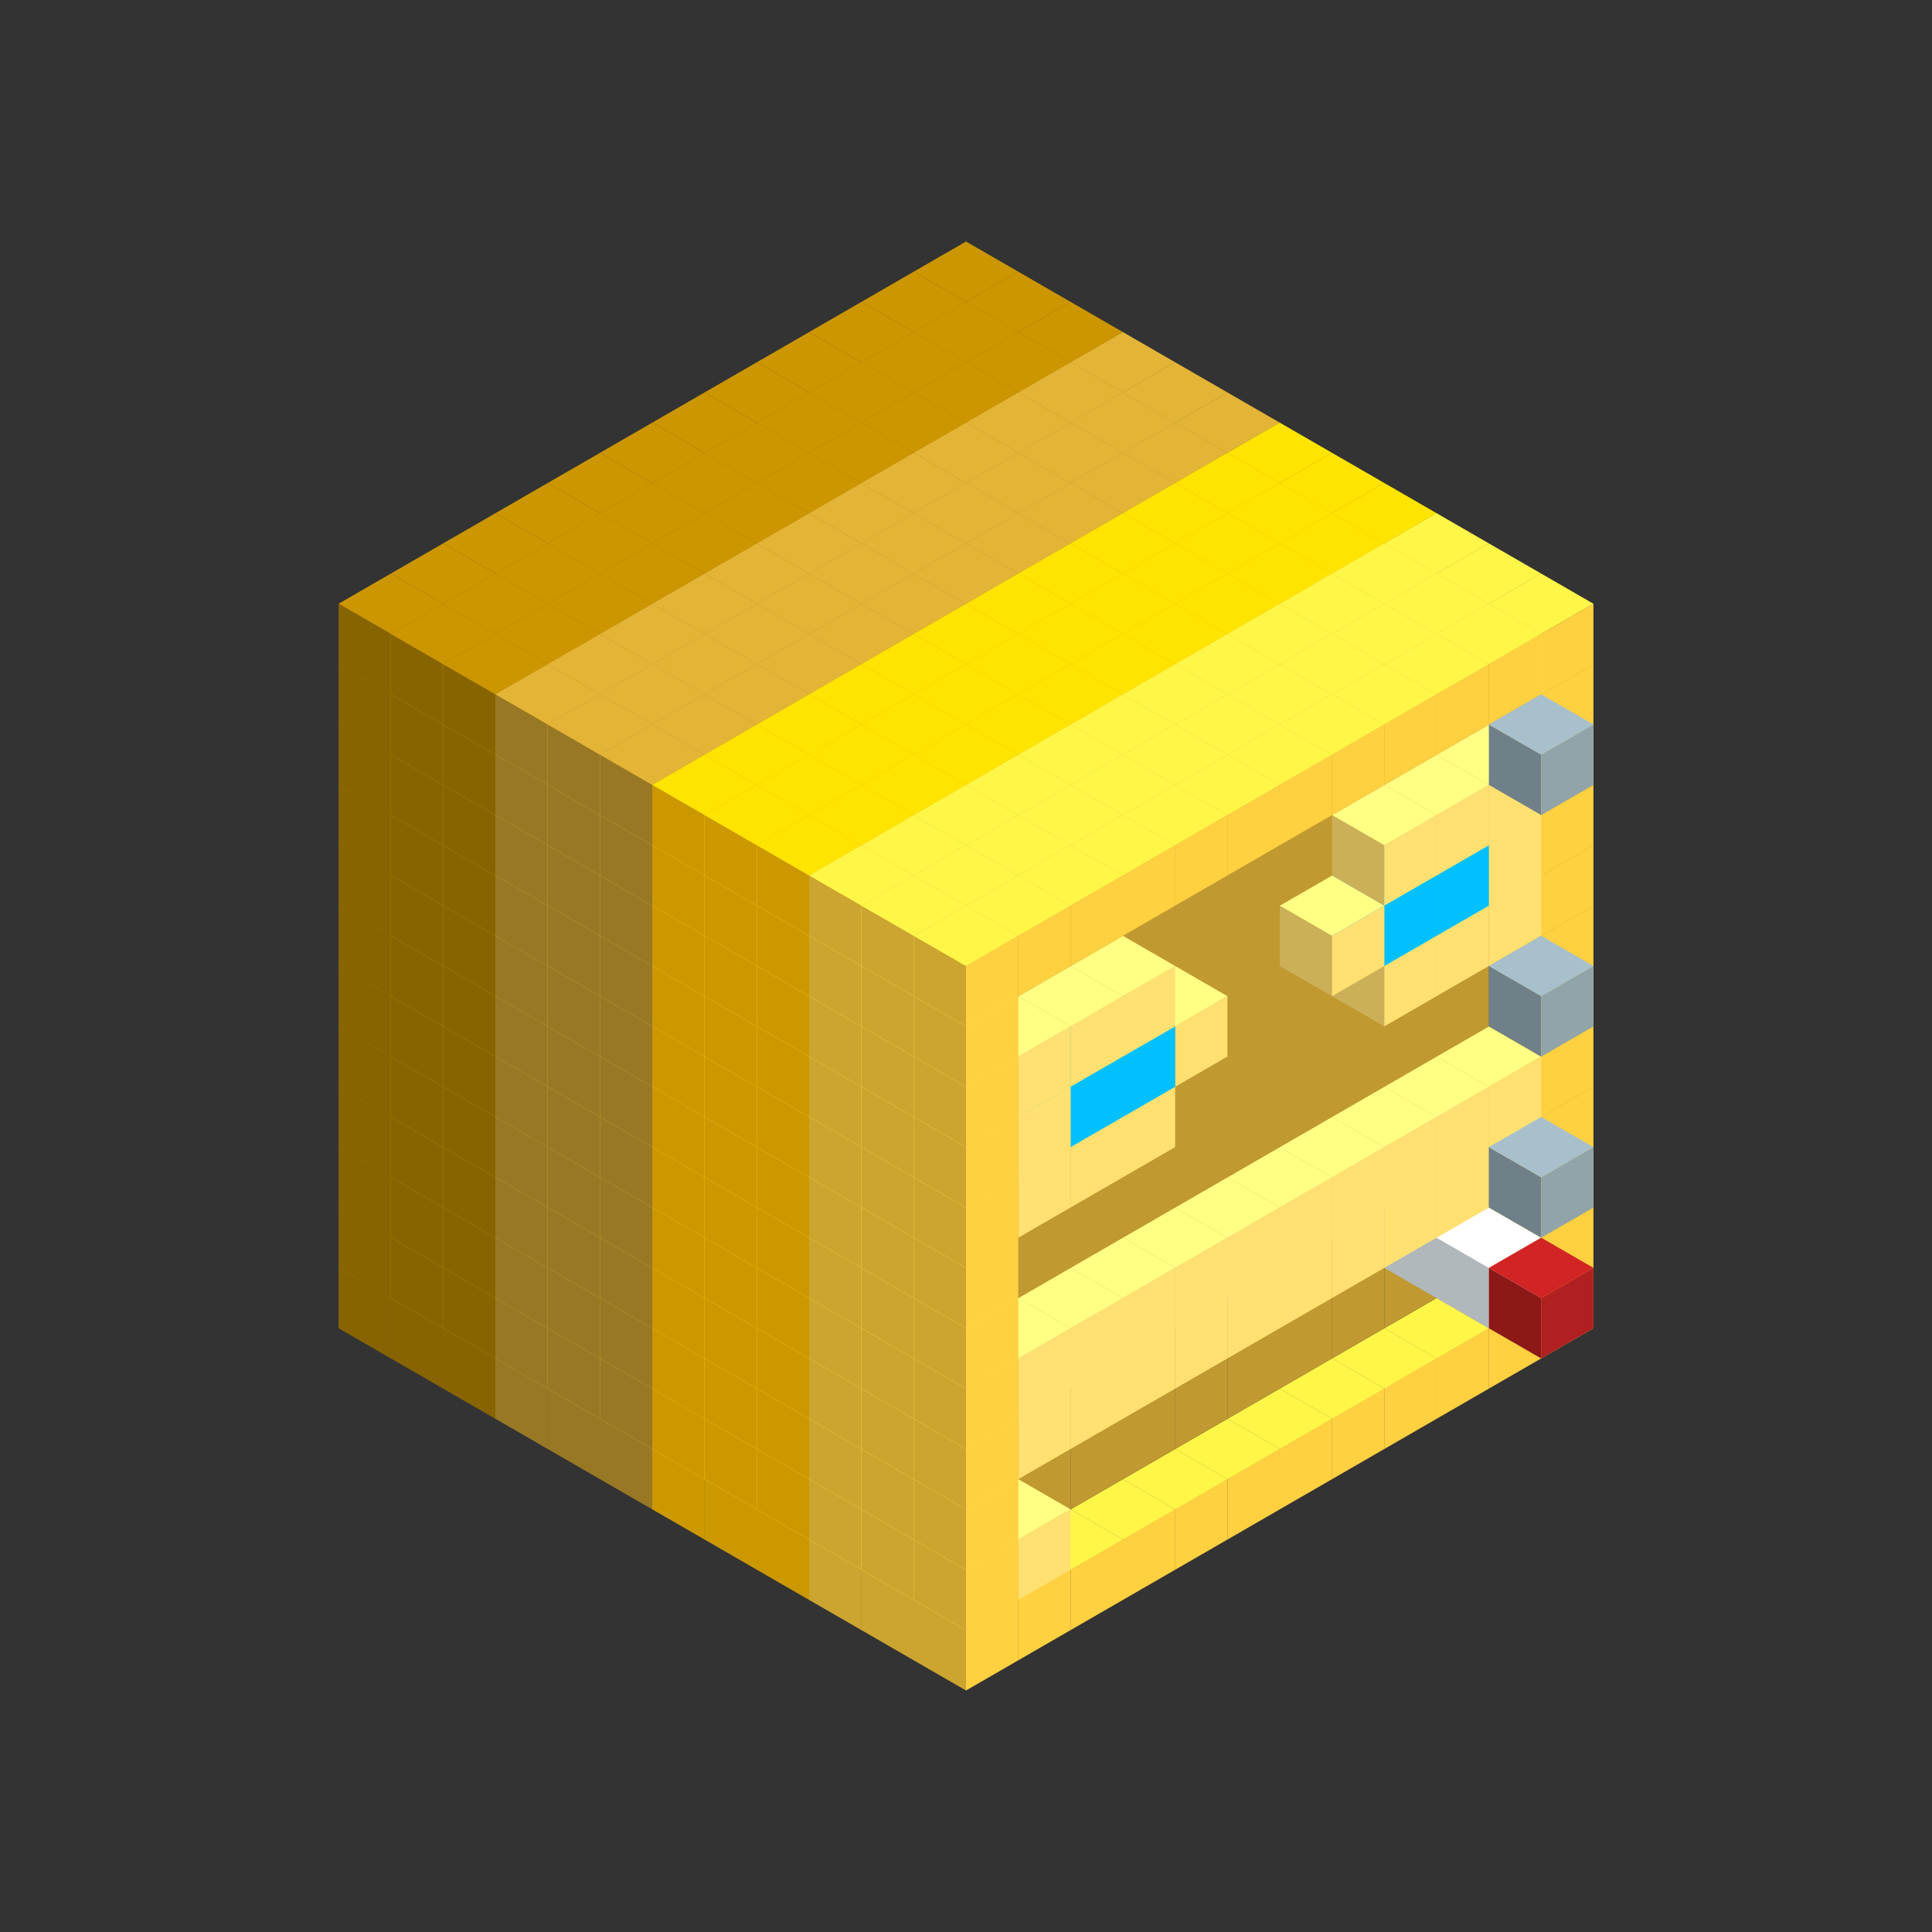 
<svg width='600' height='600' viewBox='4436371 5550000 3200000 3200000' xmlns='http://www.w3.org/2000/svg' xmlns:xlink='http://www.w3.org/1999/xlink'>
<rect x="4436371" y="5550000" width="3200000" height="3200000" fill="#333333" stroke="none"/>
<use xlink:href='#v-0x000000d5-6' transform='translate(983738,3600000)'/>
<use xlink:href='#v-0x000000d5-6' transform='translate(1070341,3650000)'/>
<use xlink:href='#v-0x000000d5-6' transform='translate(1156944,3700000)'/>
<use xlink:href='#v-0x000000d5-2' transform='translate(1243547,3750000)'/>
<use xlink:href='#v-0x000000d5-2' transform='translate(1330150,3800000)'/>
<use xlink:href='#v-0x000000d5-2' transform='translate(1416753,3850000)'/>
<use xlink:href='#v-0x000000d5-5' transform='translate(1503356,3900000)'/>
<use xlink:href='#v-0x000000d5-5' transform='translate(1589959,3950000)'/>
<use xlink:href='#v-0x000000d5-5' transform='translate(1676562,4000000)'/>
<use xlink:href='#v-0x000000d5-4' transform='translate(1763165,4050000)'/>
<use xlink:href='#v-0x000000d5-4' transform='translate(1849768,4100000)'/>
<use xlink:href='#v-0x000000d5-4' transform='translate(2889004,3600000)'/>
<use xlink:href='#v-0x000000d5-4' transform='translate(2802401,3650000)'/>
<use xlink:href='#v-0x000000d5-4' transform='translate(2715798,3700000)'/>
<use xlink:href='#v-0x000000d5-4' transform='translate(2629195,3750000)'/>
<use xlink:href='#v-0x000000d5-4' transform='translate(2542592,3800000)'/>
<use xlink:href='#v-0x000000d5-4' transform='translate(2455989,3850000)'/>
<use xlink:href='#v-0x000000d5-4' transform='translate(2369386,3900000)'/>
<use xlink:href='#v-0x000000d5-4' transform='translate(2282783,3950000)'/>
<use xlink:href='#v-0x000000d5-4' transform='translate(2196180,4000000)'/>
<use xlink:href='#v-0x000000d5-4' transform='translate(2109577,4050000)'/>
<use xlink:href='#v-0x000000d5-4' transform='translate(2022974,4100000)'/>
<use xlink:href='#v-0x000000d5-4' transform='translate(1936371,4150000)'/>
<use xlink:href='#v-0x000000d5-6' transform='translate(983738,3500000)'/>
<use xlink:href='#v-0x000000d5-6' transform='translate(1070341,3550000)'/>
<use xlink:href='#v-0x000000d5-6' transform='translate(1156944,3600000)'/>
<use xlink:href='#v-0x000000d5-2' transform='translate(1243547,3650000)'/>
<use xlink:href='#v-0x000000d5-2' transform='translate(1330150,3700000)'/>
<use xlink:href='#v-0x000000d5-2' transform='translate(1416753,3750000)'/>
<use xlink:href='#v-0x000000d5-5' transform='translate(1503356,3800000)'/>
<use xlink:href='#v-0x000000d5-5' transform='translate(1589959,3850000)'/>
<use xlink:href='#v-0x000000d5-5' transform='translate(1676562,3900000)'/>
<use xlink:href='#v-0x000000d5-4' transform='translate(1763165,3950000)'/>
<use xlink:href='#v-0x000000d5-2' transform='translate(2715798,3500000)'/>
<use xlink:href='#v-0x000000d5-2' transform='translate(2629195,3550000)'/>
<use xlink:href='#v-0x000000d5-2' transform='translate(2542592,3600000)'/>
<use xlink:href='#v-0x000000d5-2' transform='translate(2455989,3650000)'/>
<use xlink:href='#v-0x000000d5-2' transform='translate(2369386,3700000)'/>
<use xlink:href='#v-0x000000d5-2' transform='translate(2282783,3750000)'/>
<use xlink:href='#v-0x000000d5-2' transform='translate(2196180,3800000)'/>
<use xlink:href='#v-0x000000d5-2' transform='translate(2109577,3850000)'/>
<use xlink:href='#v-0x000000d5-2' transform='translate(2022974,3900000)'/>
<use xlink:href='#v-0x000000d5-2' transform='translate(1936371,3950000)'/>
<use xlink:href='#v-0x000000d5-4' transform='translate(1849768,4000000)'/>
<use xlink:href='#v-0x000000d5-4' transform='translate(2889004,3500000)'/>
<use xlink:href='#v-0x000000d5-1' transform='translate(2802401,3550000)'/>
<use xlink:href='#v-0x000000d5-1' transform='translate(2022974,4000000)'/>
<use xlink:href='#v-0x000000d5-4' transform='translate(1936371,4050000)'/>
<use xlink:href='#v-0x000000d5-6' transform='translate(983738,3400000)'/>
<use xlink:href='#v-0x000000d5-6' transform='translate(1070341,3450000)'/>
<use xlink:href='#v-0x000000d5-6' transform='translate(1156944,3500000)'/>
<use xlink:href='#v-0x000000d5-2' transform='translate(1243547,3550000)'/>
<use xlink:href='#v-0x000000d5-2' transform='translate(1330150,3600000)'/>
<use xlink:href='#v-0x000000d5-2' transform='translate(1416753,3650000)'/>
<use xlink:href='#v-0x000000d5-5' transform='translate(1503356,3700000)'/>
<use xlink:href='#v-0x000000d5-5' transform='translate(1589959,3750000)'/>
<use xlink:href='#v-0x000000d5-5' transform='translate(1676562,3800000)'/>
<use xlink:href='#v-0x000000d5-4' transform='translate(1763165,3850000)'/>
<use xlink:href='#v-0x000000d5-2' transform='translate(2715798,3400000)'/>
<use xlink:href='#v-0x000000d5-7' transform='translate(2629195,3450000)'/>
<use xlink:href='#v-0x000000d5-2' transform='translate(2542592,3500000)'/>
<use xlink:href='#v-0x000000d5-2' transform='translate(2455989,3550000)'/>
<use xlink:href='#v-0x000000d5-2' transform='translate(2369386,3600000)'/>
<use xlink:href='#v-0x000000d5-2' transform='translate(2282783,3650000)'/>
<use xlink:href='#v-0x000000d5-2' transform='translate(2196180,3700000)'/>
<use xlink:href='#v-0x000000d5-2' transform='translate(2109577,3750000)'/>
<use xlink:href='#v-0x000000d5-2' transform='translate(2022974,3800000)'/>
<use xlink:href='#v-0x000000d5-2' transform='translate(1936371,3850000)'/>
<use xlink:href='#v-0x000000d5-4' transform='translate(1849768,3900000)'/>
<use xlink:href='#v-0x000000d5-4' transform='translate(2889004,3400000)'/>
<use xlink:href='#v-0x000000d5-7' transform='translate(2715798,3500000)'/>
<use xlink:href='#v-0x000000d5-4' transform='translate(1936371,3950000)'/>
<use xlink:href='#v-0x000000d5-7' transform='translate(2802401,3550000)'/>
<use xlink:href='#v-0x000000d5-8' transform='translate(2889004,3600000)'/>
<use xlink:href='#v-0x000000d5-6' transform='translate(983738,3300000)'/>
<use xlink:href='#v-0x000000d5-6' transform='translate(1070341,3350000)'/>
<use xlink:href='#v-0x000000d5-6' transform='translate(1156944,3400000)'/>
<use xlink:href='#v-0x000000d5-2' transform='translate(1243547,3450000)'/>
<use xlink:href='#v-0x000000d5-2' transform='translate(1330150,3500000)'/>
<use xlink:href='#v-0x000000d5-2' transform='translate(1416753,3550000)'/>
<use xlink:href='#v-0x000000d5-5' transform='translate(1503356,3600000)'/>
<use xlink:href='#v-0x000000d5-5' transform='translate(1589959,3650000)'/>
<use xlink:href='#v-0x000000d5-5' transform='translate(1676562,3700000)'/>
<use xlink:href='#v-0x000000d5-4' transform='translate(1763165,3750000)'/>
<use xlink:href='#v-0x000000d5-2' transform='translate(2715798,3300000)'/>
<use xlink:href='#v-0x000000d5-2' transform='translate(2629195,3350000)'/>
<use xlink:href='#v-0x000000d5-2' transform='translate(2542592,3400000)'/>
<use xlink:href='#v-0x000000d5-2' transform='translate(2455989,3450000)'/>
<use xlink:href='#v-0x000000d5-2' transform='translate(2369386,3500000)'/>
<use xlink:href='#v-0x000000d5-2' transform='translate(2282783,3550000)'/>
<use xlink:href='#v-0x000000d5-2' transform='translate(2196180,3600000)'/>
<use xlink:href='#v-0x000000d5-2' transform='translate(2109577,3650000)'/>
<use xlink:href='#v-0x000000d5-2' transform='translate(2022974,3700000)'/>
<use xlink:href='#v-0x000000d5-2' transform='translate(1936371,3750000)'/>
<use xlink:href='#v-0x000000d5-4' transform='translate(1849768,3800000)'/>
<use xlink:href='#v-0x000000d5-4' transform='translate(2889004,3300000)'/>
<use xlink:href='#v-0x000000d5-1' transform='translate(2802401,3350000)'/>
<use xlink:href='#v-0x000000d5-1' transform='translate(2715798,3400000)'/>
<use xlink:href='#v-0x000000d5-1' transform='translate(2629195,3450000)'/>
<use xlink:href='#v-0x000000d5-1' transform='translate(2542592,3500000)'/>
<use xlink:href='#v-0x000000d5-1' transform='translate(2455989,3550000)'/>
<use xlink:href='#v-0x000000d5-1' transform='translate(2369386,3600000)'/>
<use xlink:href='#v-0x000000d5-1' transform='translate(2282783,3650000)'/>
<use xlink:href='#v-0x000000d5-1' transform='translate(2196180,3700000)'/>
<use xlink:href='#v-0x000000d5-1' transform='translate(2109577,3750000)'/>
<use xlink:href='#v-0x000000d5-1' transform='translate(2022974,3800000)'/>
<use xlink:href='#v-0x000000d5-4' transform='translate(1936371,3850000)'/>
<use xlink:href='#v-0x000000d5-6' transform='translate(983738,3200000)'/>
<use xlink:href='#v-0x000000d5-6' transform='translate(1070341,3250000)'/>
<use xlink:href='#v-0x000000d5-6' transform='translate(1156944,3300000)'/>
<use xlink:href='#v-0x000000d5-2' transform='translate(1243547,3350000)'/>
<use xlink:href='#v-0x000000d5-2' transform='translate(1330150,3400000)'/>
<use xlink:href='#v-0x000000d5-2' transform='translate(1416753,3450000)'/>
<use xlink:href='#v-0x000000d5-5' transform='translate(1503356,3500000)'/>
<use xlink:href='#v-0x000000d5-5' transform='translate(1589959,3550000)'/>
<use xlink:href='#v-0x000000d5-5' transform='translate(1676562,3600000)'/>
<use xlink:href='#v-0x000000d5-4' transform='translate(1763165,3650000)'/>
<use xlink:href='#v-0x000000d5-2' transform='translate(2715798,3200000)'/>
<use xlink:href='#v-0x000000d5-2' transform='translate(2629195,3250000)'/>
<use xlink:href='#v-0x000000d5-2' transform='translate(2542592,3300000)'/>
<use xlink:href='#v-0x000000d5-2' transform='translate(2455989,3350000)'/>
<use xlink:href='#v-0x000000d5-2' transform='translate(2369386,3400000)'/>
<use xlink:href='#v-0x000000d5-2' transform='translate(2282783,3450000)'/>
<use xlink:href='#v-0x000000d5-2' transform='translate(2196180,3500000)'/>
<use xlink:href='#v-0x000000d5-2' transform='translate(2109577,3550000)'/>
<use xlink:href='#v-0x000000d5-2' transform='translate(2022974,3600000)'/>
<use xlink:href='#v-0x000000d5-2' transform='translate(1936371,3650000)'/>
<use xlink:href='#v-0x000000d5-4' transform='translate(1849768,3700000)'/>
<use xlink:href='#v-0x000000d5-4' transform='translate(2889004,3200000)'/>
<use xlink:href='#v-0x000000d5-1' transform='translate(2802401,3250000)'/>
<use xlink:href='#v-0x000000d5-1' transform='translate(2715798,3300000)'/>
<use xlink:href='#v-0x000000d5-1' transform='translate(2629195,3350000)'/>
<use xlink:href='#v-0x000000d5-1' transform='translate(2542592,3400000)'/>
<use xlink:href='#v-0x000000d5-1' transform='translate(2455989,3450000)'/>
<use xlink:href='#v-0x000000d5-1' transform='translate(2369386,3500000)'/>
<use xlink:href='#v-0x000000d5-1' transform='translate(2282783,3550000)'/>
<use xlink:href='#v-0x000000d5-1' transform='translate(2196180,3600000)'/>
<use xlink:href='#v-0x000000d5-1' transform='translate(2109577,3650000)'/>
<use xlink:href='#v-0x000000d5-1' transform='translate(2022974,3700000)'/>
<use xlink:href='#v-0x000000d5-4' transform='translate(1936371,3750000)'/>
<use xlink:href='#v-0x000000d5-9' transform='translate(2889004,3400000)'/>
<use xlink:href='#v-0x000000d5-6' transform='translate(983738,3100000)'/>
<use xlink:href='#v-0x000000d5-6' transform='translate(1070341,3150000)'/>
<use xlink:href='#v-0x000000d5-6' transform='translate(1156944,3200000)'/>
<use xlink:href='#v-0x000000d5-2' transform='translate(1243547,3250000)'/>
<use xlink:href='#v-0x000000d5-2' transform='translate(1330150,3300000)'/>
<use xlink:href='#v-0x000000d5-2' transform='translate(1416753,3350000)'/>
<use xlink:href='#v-0x000000d5-5' transform='translate(1503356,3400000)'/>
<use xlink:href='#v-0x000000d5-5' transform='translate(1589959,3450000)'/>
<use xlink:href='#v-0x000000d5-5' transform='translate(1676562,3500000)'/>
<use xlink:href='#v-0x000000d5-4' transform='translate(1763165,3550000)'/>
<use xlink:href='#v-0x000000d5-2' transform='translate(2715798,3100000)'/>
<use xlink:href='#v-0x000000d5-2' transform='translate(2629195,3150000)'/>
<use xlink:href='#v-0x000000d5-2' transform='translate(2542592,3200000)'/>
<use xlink:href='#v-0x000000d5-2' transform='translate(2455989,3250000)'/>
<use xlink:href='#v-0x000000d5-2' transform='translate(2369386,3300000)'/>
<use xlink:href='#v-0x000000d5-2' transform='translate(2282783,3350000)'/>
<use xlink:href='#v-0x000000d5-2' transform='translate(2196180,3400000)'/>
<use xlink:href='#v-0x000000d5-2' transform='translate(2109577,3450000)'/>
<use xlink:href='#v-0x000000d5-2' transform='translate(2022974,3500000)'/>
<use xlink:href='#v-0x000000d5-2' transform='translate(1936371,3550000)'/>
<use xlink:href='#v-0x000000d5-4' transform='translate(1849768,3600000)'/>
<use xlink:href='#v-0x000000d5-4' transform='translate(2889004,3100000)'/>
<use xlink:href='#v-0x000000d5-4' transform='translate(1936371,3650000)'/>
<use xlink:href='#v-0x000000d5-6' transform='translate(983738,3000000)'/>
<use xlink:href='#v-0x000000d5-6' transform='translate(1070341,3050000)'/>
<use xlink:href='#v-0x000000d5-6' transform='translate(1156944,3100000)'/>
<use xlink:href='#v-0x000000d5-2' transform='translate(1243547,3150000)'/>
<use xlink:href='#v-0x000000d5-2' transform='translate(1330150,3200000)'/>
<use xlink:href='#v-0x000000d5-2' transform='translate(1416753,3250000)'/>
<use xlink:href='#v-0x000000d5-5' transform='translate(1503356,3300000)'/>
<use xlink:href='#v-0x000000d5-5' transform='translate(1589959,3350000)'/>
<use xlink:href='#v-0x000000d5-5' transform='translate(1676562,3400000)'/>
<use xlink:href='#v-0x000000d5-4' transform='translate(1763165,3450000)'/>
<use xlink:href='#v-0x000000d5-2' transform='translate(2715798,3000000)'/>
<use xlink:href='#v-0x000000d5-2' transform='translate(2629195,3050000)'/>
<use xlink:href='#v-0x000000d5-2' transform='translate(2542592,3100000)'/>
<use xlink:href='#v-0x000000d5-2' transform='translate(2455989,3150000)'/>
<use xlink:href='#v-0x000000d5-2' transform='translate(2369386,3200000)'/>
<use xlink:href='#v-0x000000d5-2' transform='translate(2282783,3250000)'/>
<use xlink:href='#v-0x000000d5-2' transform='translate(2196180,3300000)'/>
<use xlink:href='#v-0x000000d5-2' transform='translate(2109577,3350000)'/>
<use xlink:href='#v-0x000000d5-2' transform='translate(2022974,3400000)'/>
<use xlink:href='#v-0x000000d5-2' transform='translate(1936371,3450000)'/>
<use xlink:href='#v-0x000000d5-4' transform='translate(1849768,3500000)'/>
<use xlink:href='#v-0x000000d5-4' transform='translate(2889004,3000000)'/>
<use xlink:href='#v-0x000000d5-4' transform='translate(1936371,3550000)'/>
<use xlink:href='#v-0x000000d5-6' transform='translate(983738,2900000)'/>
<use xlink:href='#v-0x000000d5-6' transform='translate(1070341,2950000)'/>
<use xlink:href='#v-0x000000d5-6' transform='translate(1156944,3000000)'/>
<use xlink:href='#v-0x000000d5-2' transform='translate(1243547,3050000)'/>
<use xlink:href='#v-0x000000d5-2' transform='translate(1330150,3100000)'/>
<use xlink:href='#v-0x000000d5-2' transform='translate(1416753,3150000)'/>
<use xlink:href='#v-0x000000d5-5' transform='translate(1503356,3200000)'/>
<use xlink:href='#v-0x000000d5-5' transform='translate(1589959,3250000)'/>
<use xlink:href='#v-0x000000d5-5' transform='translate(1676562,3300000)'/>
<use xlink:href='#v-0x000000d5-4' transform='translate(1763165,3350000)'/>
<use xlink:href='#v-0x000000d5-2' transform='translate(2715798,2900000)'/>
<use xlink:href='#v-0x000000d5-2' transform='translate(2629195,2950000)'/>
<use xlink:href='#v-0x000000d5-2' transform='translate(2542592,3000000)'/>
<use xlink:href='#v-0x000000d5-2' transform='translate(2455989,3050000)'/>
<use xlink:href='#v-0x000000d5-2' transform='translate(2369386,3100000)'/>
<use xlink:href='#v-0x000000d5-2' transform='translate(2282783,3150000)'/>
<use xlink:href='#v-0x000000d5-2' transform='translate(2196180,3200000)'/>
<use xlink:href='#v-0x000000d5-2' transform='translate(2109577,3250000)'/>
<use xlink:href='#v-0x000000d5-2' transform='translate(2022974,3300000)'/>
<use xlink:href='#v-0x000000d5-2' transform='translate(1936371,3350000)'/>
<use xlink:href='#v-0x000000d5-4' transform='translate(1849768,3400000)'/>
<use xlink:href='#v-0x000000d5-4' transform='translate(2889004,2900000)'/>
<use xlink:href='#v-0x000000d5-1' transform='translate(2802401,2950000)'/>
<use xlink:href='#v-0x000000d5-1' transform='translate(2715798,3000000)'/>
<use xlink:href='#v-0x000000d5-1' transform='translate(2629195,3050000)'/>
<use xlink:href='#v-0x000000d5-1' transform='translate(2196180,3300000)'/>
<use xlink:href='#v-0x000000d5-1' transform='translate(2109577,3350000)'/>
<use xlink:href='#v-0x000000d5-1' transform='translate(2022974,3400000)'/>
<use xlink:href='#v-0x000000d5-4' transform='translate(1936371,3450000)'/>
<use xlink:href='#v-0x000000d5-9' transform='translate(2889004,3100000)'/>
<use xlink:href='#v-0x000000d5-6' transform='translate(983738,2800000)'/>
<use xlink:href='#v-0x000000d5-6' transform='translate(1070341,2850000)'/>
<use xlink:href='#v-0x000000d5-6' transform='translate(1156944,2900000)'/>
<use xlink:href='#v-0x000000d5-2' transform='translate(1243547,2950000)'/>
<use xlink:href='#v-0x000000d5-2' transform='translate(1330150,3000000)'/>
<use xlink:href='#v-0x000000d5-2' transform='translate(1416753,3050000)'/>
<use xlink:href='#v-0x000000d5-5' transform='translate(1503356,3100000)'/>
<use xlink:href='#v-0x000000d5-5' transform='translate(1589959,3150000)'/>
<use xlink:href='#v-0x000000d5-5' transform='translate(1676562,3200000)'/>
<use xlink:href='#v-0x000000d5-4' transform='translate(1763165,3250000)'/>
<use xlink:href='#v-0x000000d5-2' transform='translate(2715798,2800000)'/>
<use xlink:href='#v-0x000000d5-2' transform='translate(2629195,2850000)'/>
<use xlink:href='#v-0x000000d5-2' transform='translate(2542592,2900000)'/>
<use xlink:href='#v-0x000000d5-2' transform='translate(2455989,2950000)'/>
<use xlink:href='#v-0x000000d5-2' transform='translate(2369386,3000000)'/>
<use xlink:href='#v-0x000000d5-2' transform='translate(2282783,3050000)'/>
<use xlink:href='#v-0x000000d5-2' transform='translate(2196180,3100000)'/>
<use xlink:href='#v-0x000000d5-2' transform='translate(2109577,3150000)'/>
<use xlink:href='#v-0x000000d5-2' transform='translate(2022974,3200000)'/>
<use xlink:href='#v-0x000000d5-2' transform='translate(1936371,3250000)'/>
<use xlink:href='#v-0x000000d5-4' transform='translate(1849768,3300000)'/>
<use xlink:href='#v-0x000000d5-4' transform='translate(2889004,2800000)'/>
<use xlink:href='#v-0x000000d5-1' transform='translate(2802401,2850000)'/>
<use xlink:href='#v-0x000000d5-3' transform='translate(2715798,2900000)'/>
<use xlink:href='#v-0x000000d5-3' transform='translate(2629195,2950000)'/>
<use xlink:href='#v-0x000000d5-1' transform='translate(2542592,3000000)'/>
<use xlink:href='#v-0x000000d5-1' transform='translate(2282783,3150000)'/>
<use xlink:href='#v-0x000000d5-3' transform='translate(2196180,3200000)'/>
<use xlink:href='#v-0x000000d5-3' transform='translate(2109577,3250000)'/>
<use xlink:href='#v-0x000000d5-1' transform='translate(2022974,3300000)'/>
<use xlink:href='#v-0x000000d5-4' transform='translate(1936371,3350000)'/>
<use xlink:href='#v-0x000000d5-6' transform='translate(983738,2700000)'/>
<use xlink:href='#v-0x000000d5-6' transform='translate(1070341,2750000)'/>
<use xlink:href='#v-0x000000d5-6' transform='translate(1156944,2800000)'/>
<use xlink:href='#v-0x000000d5-2' transform='translate(1243547,2850000)'/>
<use xlink:href='#v-0x000000d5-2' transform='translate(1330150,2900000)'/>
<use xlink:href='#v-0x000000d5-2' transform='translate(1416753,2950000)'/>
<use xlink:href='#v-0x000000d5-5' transform='translate(1503356,3000000)'/>
<use xlink:href='#v-0x000000d5-5' transform='translate(1589959,3050000)'/>
<use xlink:href='#v-0x000000d5-5' transform='translate(1676562,3100000)'/>
<use xlink:href='#v-0x000000d5-4' transform='translate(1763165,3150000)'/>
<use xlink:href='#v-0x000000d5-2' transform='translate(2715798,2700000)'/>
<use xlink:href='#v-0x000000d5-2' transform='translate(2629195,2750000)'/>
<use xlink:href='#v-0x000000d5-2' transform='translate(2542592,2800000)'/>
<use xlink:href='#v-0x000000d5-2' transform='translate(2455989,2850000)'/>
<use xlink:href='#v-0x000000d5-2' transform='translate(2369386,2900000)'/>
<use xlink:href='#v-0x000000d5-2' transform='translate(2282783,2950000)'/>
<use xlink:href='#v-0x000000d5-2' transform='translate(2196180,3000000)'/>
<use xlink:href='#v-0x000000d5-2' transform='translate(2109577,3050000)'/>
<use xlink:href='#v-0x000000d5-2' transform='translate(2022974,3100000)'/>
<use xlink:href='#v-0x000000d5-2' transform='translate(1936371,3150000)'/>
<use xlink:href='#v-0x000000d5-4' transform='translate(1849768,3200000)'/>
<use xlink:href='#v-0x000000d5-4' transform='translate(2889004,2700000)'/>
<use xlink:href='#v-0x000000d5-1' transform='translate(2802401,2750000)'/>
<use xlink:href='#v-0x000000d5-1' transform='translate(2715798,2800000)'/>
<use xlink:href='#v-0x000000d5-1' transform='translate(2629195,2850000)'/>
<use xlink:href='#v-0x000000d5-1' transform='translate(2196180,3100000)'/>
<use xlink:href='#v-0x000000d5-1' transform='translate(2109577,3150000)'/>
<use xlink:href='#v-0x000000d5-1' transform='translate(2022974,3200000)'/>
<use xlink:href='#v-0x000000d5-4' transform='translate(1936371,3250000)'/>
<use xlink:href='#v-0x000000d5-6' transform='translate(983738,2600000)'/>
<use xlink:href='#v-0x000000d5-6' transform='translate(1070341,2650000)'/>
<use xlink:href='#v-0x000000d5-6' transform='translate(1156944,2700000)'/>
<use xlink:href='#v-0x000000d5-2' transform='translate(1243547,2750000)'/>
<use xlink:href='#v-0x000000d5-2' transform='translate(1330150,2800000)'/>
<use xlink:href='#v-0x000000d5-2' transform='translate(1416753,2850000)'/>
<use xlink:href='#v-0x000000d5-5' transform='translate(1503356,2900000)'/>
<use xlink:href='#v-0x000000d5-5' transform='translate(1589959,2950000)'/>
<use xlink:href='#v-0x000000d5-5' transform='translate(1676562,3000000)'/>
<use xlink:href='#v-0x000000d5-4' transform='translate(1763165,3050000)'/>
<use xlink:href='#v-0x000000d5-2' transform='translate(2715798,2600000)'/>
<use xlink:href='#v-0x000000d5-2' transform='translate(2629195,2650000)'/>
<use xlink:href='#v-0x000000d5-2' transform='translate(2542592,2700000)'/>
<use xlink:href='#v-0x000000d5-2' transform='translate(2455989,2750000)'/>
<use xlink:href='#v-0x000000d5-2' transform='translate(2369386,2800000)'/>
<use xlink:href='#v-0x000000d5-2' transform='translate(2282783,2850000)'/>
<use xlink:href='#v-0x000000d5-2' transform='translate(2196180,2900000)'/>
<use xlink:href='#v-0x000000d5-2' transform='translate(2109577,2950000)'/>
<use xlink:href='#v-0x000000d5-2' transform='translate(2022974,3000000)'/>
<use xlink:href='#v-0x000000d5-2' transform='translate(1936371,3050000)'/>
<use xlink:href='#v-0x000000d5-4' transform='translate(1849768,3100000)'/>
<use xlink:href='#v-0x000000d5-4' transform='translate(2889004,2600000)'/>
<use xlink:href='#v-0x000000d5-4' transform='translate(1936371,3150000)'/>
<use xlink:href='#v-0x000000d5-6' transform='translate(1936371,1950000)'/>
<use xlink:href='#v-0x000000d5-6' transform='translate(1849768,2000000)'/>
<use xlink:href='#v-0x000000d5-6' transform='translate(1763165,2050000)'/>
<use xlink:href='#v-0x000000d5-6' transform='translate(1676562,2100000)'/>
<use xlink:href='#v-0x000000d5-6' transform='translate(1589959,2150000)'/>
<use xlink:href='#v-0x000000d5-6' transform='translate(1503356,2200000)'/>
<use xlink:href='#v-0x000000d5-6' transform='translate(1416753,2250000)'/>
<use xlink:href='#v-0x000000d5-6' transform='translate(1330150,2300000)'/>
<use xlink:href='#v-0x000000d5-6' transform='translate(1243547,2350000)'/>
<use xlink:href='#v-0x000000d5-6' transform='translate(1156944,2400000)'/>
<use xlink:href='#v-0x000000d5-6' transform='translate(1070341,2450000)'/>
<use xlink:href='#v-0x000000d5-6' transform='translate(983738,2500000)'/>
<use xlink:href='#v-0x000000d5-6' transform='translate(2022974,2000000)'/>
<use xlink:href='#v-0x000000d5-6' transform='translate(1936371,2050000)'/>
<use xlink:href='#v-0x000000d5-6' transform='translate(1849768,2100000)'/>
<use xlink:href='#v-0x000000d5-6' transform='translate(1763165,2150000)'/>
<use xlink:href='#v-0x000000d5-6' transform='translate(1676562,2200000)'/>
<use xlink:href='#v-0x000000d5-6' transform='translate(1589959,2250000)'/>
<use xlink:href='#v-0x000000d5-6' transform='translate(1503356,2300000)'/>
<use xlink:href='#v-0x000000d5-6' transform='translate(1416753,2350000)'/>
<use xlink:href='#v-0x000000d5-6' transform='translate(1330150,2400000)'/>
<use xlink:href='#v-0x000000d5-6' transform='translate(1243547,2450000)'/>
<use xlink:href='#v-0x000000d5-6' transform='translate(1156944,2500000)'/>
<use xlink:href='#v-0x000000d5-6' transform='translate(1070341,2550000)'/>
<use xlink:href='#v-0x000000d5-6' transform='translate(2109577,2050000)'/>
<use xlink:href='#v-0x000000d5-6' transform='translate(2022974,2100000)'/>
<use xlink:href='#v-0x000000d5-6' transform='translate(1936371,2150000)'/>
<use xlink:href='#v-0x000000d5-6' transform='translate(1849768,2200000)'/>
<use xlink:href='#v-0x000000d5-6' transform='translate(1763165,2250000)'/>
<use xlink:href='#v-0x000000d5-6' transform='translate(1676562,2300000)'/>
<use xlink:href='#v-0x000000d5-6' transform='translate(1589959,2350000)'/>
<use xlink:href='#v-0x000000d5-6' transform='translate(1503356,2400000)'/>
<use xlink:href='#v-0x000000d5-6' transform='translate(1416753,2450000)'/>
<use xlink:href='#v-0x000000d5-6' transform='translate(1330150,2500000)'/>
<use xlink:href='#v-0x000000d5-6' transform='translate(1243547,2550000)'/>
<use xlink:href='#v-0x000000d5-6' transform='translate(1156944,2600000)'/>
<use xlink:href='#v-0x000000d5-2' transform='translate(2196180,2100000)'/>
<use xlink:href='#v-0x000000d5-2' transform='translate(2109577,2150000)'/>
<use xlink:href='#v-0x000000d5-2' transform='translate(2022974,2200000)'/>
<use xlink:href='#v-0x000000d5-2' transform='translate(1936371,2250000)'/>
<use xlink:href='#v-0x000000d5-2' transform='translate(1849768,2300000)'/>
<use xlink:href='#v-0x000000d5-2' transform='translate(1763165,2350000)'/>
<use xlink:href='#v-0x000000d5-2' transform='translate(1676562,2400000)'/>
<use xlink:href='#v-0x000000d5-2' transform='translate(1589959,2450000)'/>
<use xlink:href='#v-0x000000d5-2' transform='translate(1503356,2500000)'/>
<use xlink:href='#v-0x000000d5-2' transform='translate(1416753,2550000)'/>
<use xlink:href='#v-0x000000d5-2' transform='translate(1330150,2600000)'/>
<use xlink:href='#v-0x000000d5-2' transform='translate(1243547,2650000)'/>
<use xlink:href='#v-0x000000d5-2' transform='translate(2282783,2150000)'/>
<use xlink:href='#v-0x000000d5-2' transform='translate(2196180,2200000)'/>
<use xlink:href='#v-0x000000d5-2' transform='translate(2109577,2250000)'/>
<use xlink:href='#v-0x000000d5-2' transform='translate(2022974,2300000)'/>
<use xlink:href='#v-0x000000d5-2' transform='translate(1936371,2350000)'/>
<use xlink:href='#v-0x000000d5-2' transform='translate(1849768,2400000)'/>
<use xlink:href='#v-0x000000d5-2' transform='translate(1763165,2450000)'/>
<use xlink:href='#v-0x000000d5-2' transform='translate(1676562,2500000)'/>
<use xlink:href='#v-0x000000d5-2' transform='translate(1589959,2550000)'/>
<use xlink:href='#v-0x000000d5-2' transform='translate(1503356,2600000)'/>
<use xlink:href='#v-0x000000d5-2' transform='translate(1416753,2650000)'/>
<use xlink:href='#v-0x000000d5-2' transform='translate(1330150,2700000)'/>
<use xlink:href='#v-0x000000d5-2' transform='translate(2369386,2200000)'/>
<use xlink:href='#v-0x000000d5-2' transform='translate(2282783,2250000)'/>
<use xlink:href='#v-0x000000d5-2' transform='translate(2196180,2300000)'/>
<use xlink:href='#v-0x000000d5-2' transform='translate(2109577,2350000)'/>
<use xlink:href='#v-0x000000d5-2' transform='translate(2022974,2400000)'/>
<use xlink:href='#v-0x000000d5-2' transform='translate(1936371,2450000)'/>
<use xlink:href='#v-0x000000d5-2' transform='translate(1849768,2500000)'/>
<use xlink:href='#v-0x000000d5-2' transform='translate(1763165,2550000)'/>
<use xlink:href='#v-0x000000d5-2' transform='translate(1676562,2600000)'/>
<use xlink:href='#v-0x000000d5-2' transform='translate(1589959,2650000)'/>
<use xlink:href='#v-0x000000d5-2' transform='translate(1503356,2700000)'/>
<use xlink:href='#v-0x000000d5-2' transform='translate(1416753,2750000)'/>
<use xlink:href='#v-0x000000d5-5' transform='translate(2455989,2250000)'/>
<use xlink:href='#v-0x000000d5-5' transform='translate(2369386,2300000)'/>
<use xlink:href='#v-0x000000d5-5' transform='translate(2282783,2350000)'/>
<use xlink:href='#v-0x000000d5-5' transform='translate(2196180,2400000)'/>
<use xlink:href='#v-0x000000d5-5' transform='translate(2109577,2450000)'/>
<use xlink:href='#v-0x000000d5-5' transform='translate(2022974,2500000)'/>
<use xlink:href='#v-0x000000d5-5' transform='translate(1936371,2550000)'/>
<use xlink:href='#v-0x000000d5-5' transform='translate(1849768,2600000)'/>
<use xlink:href='#v-0x000000d5-5' transform='translate(1763165,2650000)'/>
<use xlink:href='#v-0x000000d5-5' transform='translate(1676562,2700000)'/>
<use xlink:href='#v-0x000000d5-5' transform='translate(1589959,2750000)'/>
<use xlink:href='#v-0x000000d5-5' transform='translate(1503356,2800000)'/>
<use xlink:href='#v-0x000000d5-5' transform='translate(2542592,2300000)'/>
<use xlink:href='#v-0x000000d5-5' transform='translate(2455989,2350000)'/>
<use xlink:href='#v-0x000000d5-5' transform='translate(2369386,2400000)'/>
<use xlink:href='#v-0x000000d5-5' transform='translate(2282783,2450000)'/>
<use xlink:href='#v-0x000000d5-5' transform='translate(2196180,2500000)'/>
<use xlink:href='#v-0x000000d5-5' transform='translate(2109577,2550000)'/>
<use xlink:href='#v-0x000000d5-5' transform='translate(2022974,2600000)'/>
<use xlink:href='#v-0x000000d5-5' transform='translate(1936371,2650000)'/>
<use xlink:href='#v-0x000000d5-5' transform='translate(1849768,2700000)'/>
<use xlink:href='#v-0x000000d5-5' transform='translate(1763165,2750000)'/>
<use xlink:href='#v-0x000000d5-5' transform='translate(1676562,2800000)'/>
<use xlink:href='#v-0x000000d5-5' transform='translate(1589959,2850000)'/>
<use xlink:href='#v-0x000000d5-5' transform='translate(2629195,2350000)'/>
<use xlink:href='#v-0x000000d5-5' transform='translate(2542592,2400000)'/>
<use xlink:href='#v-0x000000d5-5' transform='translate(2455989,2450000)'/>
<use xlink:href='#v-0x000000d5-5' transform='translate(2369386,2500000)'/>
<use xlink:href='#v-0x000000d5-5' transform='translate(2282783,2550000)'/>
<use xlink:href='#v-0x000000d5-5' transform='translate(2196180,2600000)'/>
<use xlink:href='#v-0x000000d5-5' transform='translate(2109577,2650000)'/>
<use xlink:href='#v-0x000000d5-5' transform='translate(2022974,2700000)'/>
<use xlink:href='#v-0x000000d5-5' transform='translate(1936371,2750000)'/>
<use xlink:href='#v-0x000000d5-5' transform='translate(1849768,2800000)'/>
<use xlink:href='#v-0x000000d5-5' transform='translate(1763165,2850000)'/>
<use xlink:href='#v-0x000000d5-5' transform='translate(1676562,2900000)'/>
<use xlink:href='#v-0x000000d5-4' transform='translate(2715798,2400000)'/>
<use xlink:href='#v-0x000000d5-4' transform='translate(2629195,2450000)'/>
<use xlink:href='#v-0x000000d5-4' transform='translate(2542592,2500000)'/>
<use xlink:href='#v-0x000000d5-4' transform='translate(2455989,2550000)'/>
<use xlink:href='#v-0x000000d5-4' transform='translate(2369386,2600000)'/>
<use xlink:href='#v-0x000000d5-4' transform='translate(2282783,2650000)'/>
<use xlink:href='#v-0x000000d5-4' transform='translate(2196180,2700000)'/>
<use xlink:href='#v-0x000000d5-4' transform='translate(2109577,2750000)'/>
<use xlink:href='#v-0x000000d5-4' transform='translate(2022974,2800000)'/>
<use xlink:href='#v-0x000000d5-4' transform='translate(1936371,2850000)'/>
<use xlink:href='#v-0x000000d5-4' transform='translate(1849768,2900000)'/>
<use xlink:href='#v-0x000000d5-4' transform='translate(1763165,2950000)'/>
<use xlink:href='#v-0x000000d5-4' transform='translate(2802401,2450000)'/>
<use xlink:href='#v-0x000000d5-4' transform='translate(2715798,2500000)'/>
<use xlink:href='#v-0x000000d5-4' transform='translate(2629195,2550000)'/>
<use xlink:href='#v-0x000000d5-4' transform='translate(2542592,2600000)'/>
<use xlink:href='#v-0x000000d5-4' transform='translate(2455989,2650000)'/>
<use xlink:href='#v-0x000000d5-4' transform='translate(2369386,2700000)'/>
<use xlink:href='#v-0x000000d5-4' transform='translate(2282783,2750000)'/>
<use xlink:href='#v-0x000000d5-4' transform='translate(2196180,2800000)'/>
<use xlink:href='#v-0x000000d5-4' transform='translate(2109577,2850000)'/>
<use xlink:href='#v-0x000000d5-4' transform='translate(2022974,2900000)'/>
<use xlink:href='#v-0x000000d5-4' transform='translate(1936371,2950000)'/>
<use xlink:href='#v-0x000000d5-4' transform='translate(1849768,3000000)'/>
<use xlink:href='#v-0x000000d5-4' transform='translate(2889004,2500000)'/>
<use xlink:href='#v-0x000000d5-4' transform='translate(2802401,2550000)'/>
<use xlink:href='#v-0x000000d5-4' transform='translate(2715798,2600000)'/>
<use xlink:href='#v-0x000000d5-4' transform='translate(2629195,2650000)'/>
<use xlink:href='#v-0x000000d5-4' transform='translate(2542592,2700000)'/>
<use xlink:href='#v-0x000000d5-4' transform='translate(2455989,2750000)'/>
<use xlink:href='#v-0x000000d5-4' transform='translate(2369386,2800000)'/>
<use xlink:href='#v-0x000000d5-4' transform='translate(2282783,2850000)'/>
<use xlink:href='#v-0x000000d5-4' transform='translate(2196180,2900000)'/>
<use xlink:href='#v-0x000000d5-4' transform='translate(2109577,2950000)'/>
<use xlink:href='#v-0x000000d5-4' transform='translate(2022974,3000000)'/>
<use xlink:href='#v-0x000000d5-4' transform='translate(1936371,3050000)'/>
<use xlink:href='#v-0x000000d5-9' transform='translate(2889004,2700000)'/>
<defs>
<g id='v-0x000000d5-1'>
<polygon points='4100000,4100000 4100000,4200000 4013397,4150000 4013397,4050000' fill='#ccb058'/>
<polygon points='4100000,4100000 4100000,4200000 4186602,4150000 4186602,4050000' fill='#ffe070'/>
<polygon points='4100000,4100000 4013397,4050000 4100000,4000000 4186602,4050000' fill='#ffff84'/>
</g>
<g id='v-0x000000d5-2'>
<polygon points='4100000,4100000 4100000,4200000 4013397,4150000 4013397,4050000' fill='#987824'/>
<polygon points='4100000,4100000 4100000,4200000 4186602,4150000 4186602,4050000' fill='#c09930'/>
<polygon points='4100000,4100000 4013397,4050000 4100000,4000000 4186602,4050000' fill='#e4b436'/>
</g>
<g id='v-0x000000d5-3'>
<polygon points='4100000,4100000 4100000,4200000 4013397,4150000 4013397,4050000' fill='#0098cc'/>
<polygon points='4100000,4100000 4100000,4200000 4186602,4150000 4186602,4050000' fill='#00c0ff'/>
<polygon points='4100000,4100000 4013397,4050000 4100000,4000000 4186602,4050000' fill='#00e4ff'/>
</g>
<g id='v-0x000000d5-4'>
<polygon points='4100000,4100000 4100000,4200000 4013397,4150000 4013397,4050000' fill='#cca430'/>
<polygon points='4100000,4100000 4100000,4200000 4186602,4150000 4186602,4050000' fill='#ffd040'/>
<polygon points='4100000,4100000 4013397,4050000 4100000,4000000 4186602,4050000' fill='#fff648'/>
</g>
<g id='v-0x000000d5-5'>
<polygon points='4100000,4100000 4100000,4200000 4013397,4150000 4013397,4050000' fill='#cc9800'/>
<polygon points='4100000,4100000 4100000,4200000 4186602,4150000 4186602,4050000' fill='#ffc000'/>
<polygon points='4100000,4100000 4013397,4050000 4100000,4000000 4186602,4050000' fill='#ffe400'/>
</g>
<g id='v-0x000000d5-6'>
<polygon points='4100000,4100000 4100000,4200000 4013397,4150000 4013397,4050000' fill='#886400'/>
<polygon points='4100000,4100000 4100000,4200000 4186602,4150000 4186602,4050000' fill='#aa8000'/>
<polygon points='4100000,4100000 4013397,4050000 4100000,4000000 4186602,4050000' fill='#cc9600'/>
</g>
<g id='v-0x000000d5-7'>
<polygon points='4100000,4100000 4100000,4200000 4013397,4150000 4013397,4050000' fill='#b0b8bc'/>
<polygon points='4100000,4100000 4100000,4200000 4186602,4150000 4186602,4050000' fill='#e0e8ee'/>
<polygon points='4100000,4100000 4013397,4050000 4100000,4000000 4186602,4050000' fill='#ffffff'/>
</g>
<g id='v-0x000000d5-8'>
<polygon points='4100000,4100000 4100000,4200000 4013397,4150000 4013397,4050000' fill='#8c1818'/>
<polygon points='4100000,4100000 4100000,4200000 4186602,4150000 4186602,4050000' fill='#b02020'/>
<polygon points='4100000,4100000 4013397,4050000 4100000,4000000 4186602,4050000' fill='#d22424'/>
</g>
<g id='v-0x000000d5-9'>
<polygon points='4100000,4100000 4100000,4200000 4013397,4150000 4013397,4050000' fill='#708088'/>
<polygon points='4100000,4100000 4100000,4200000 4186602,4150000 4186602,4050000' fill='#90a4aa'/>
<polygon points='4100000,4100000 4013397,4050000 4100000,4000000 4186602,4050000' fill='#a8c0cc'/>
</g>
</defs>
</svg>
